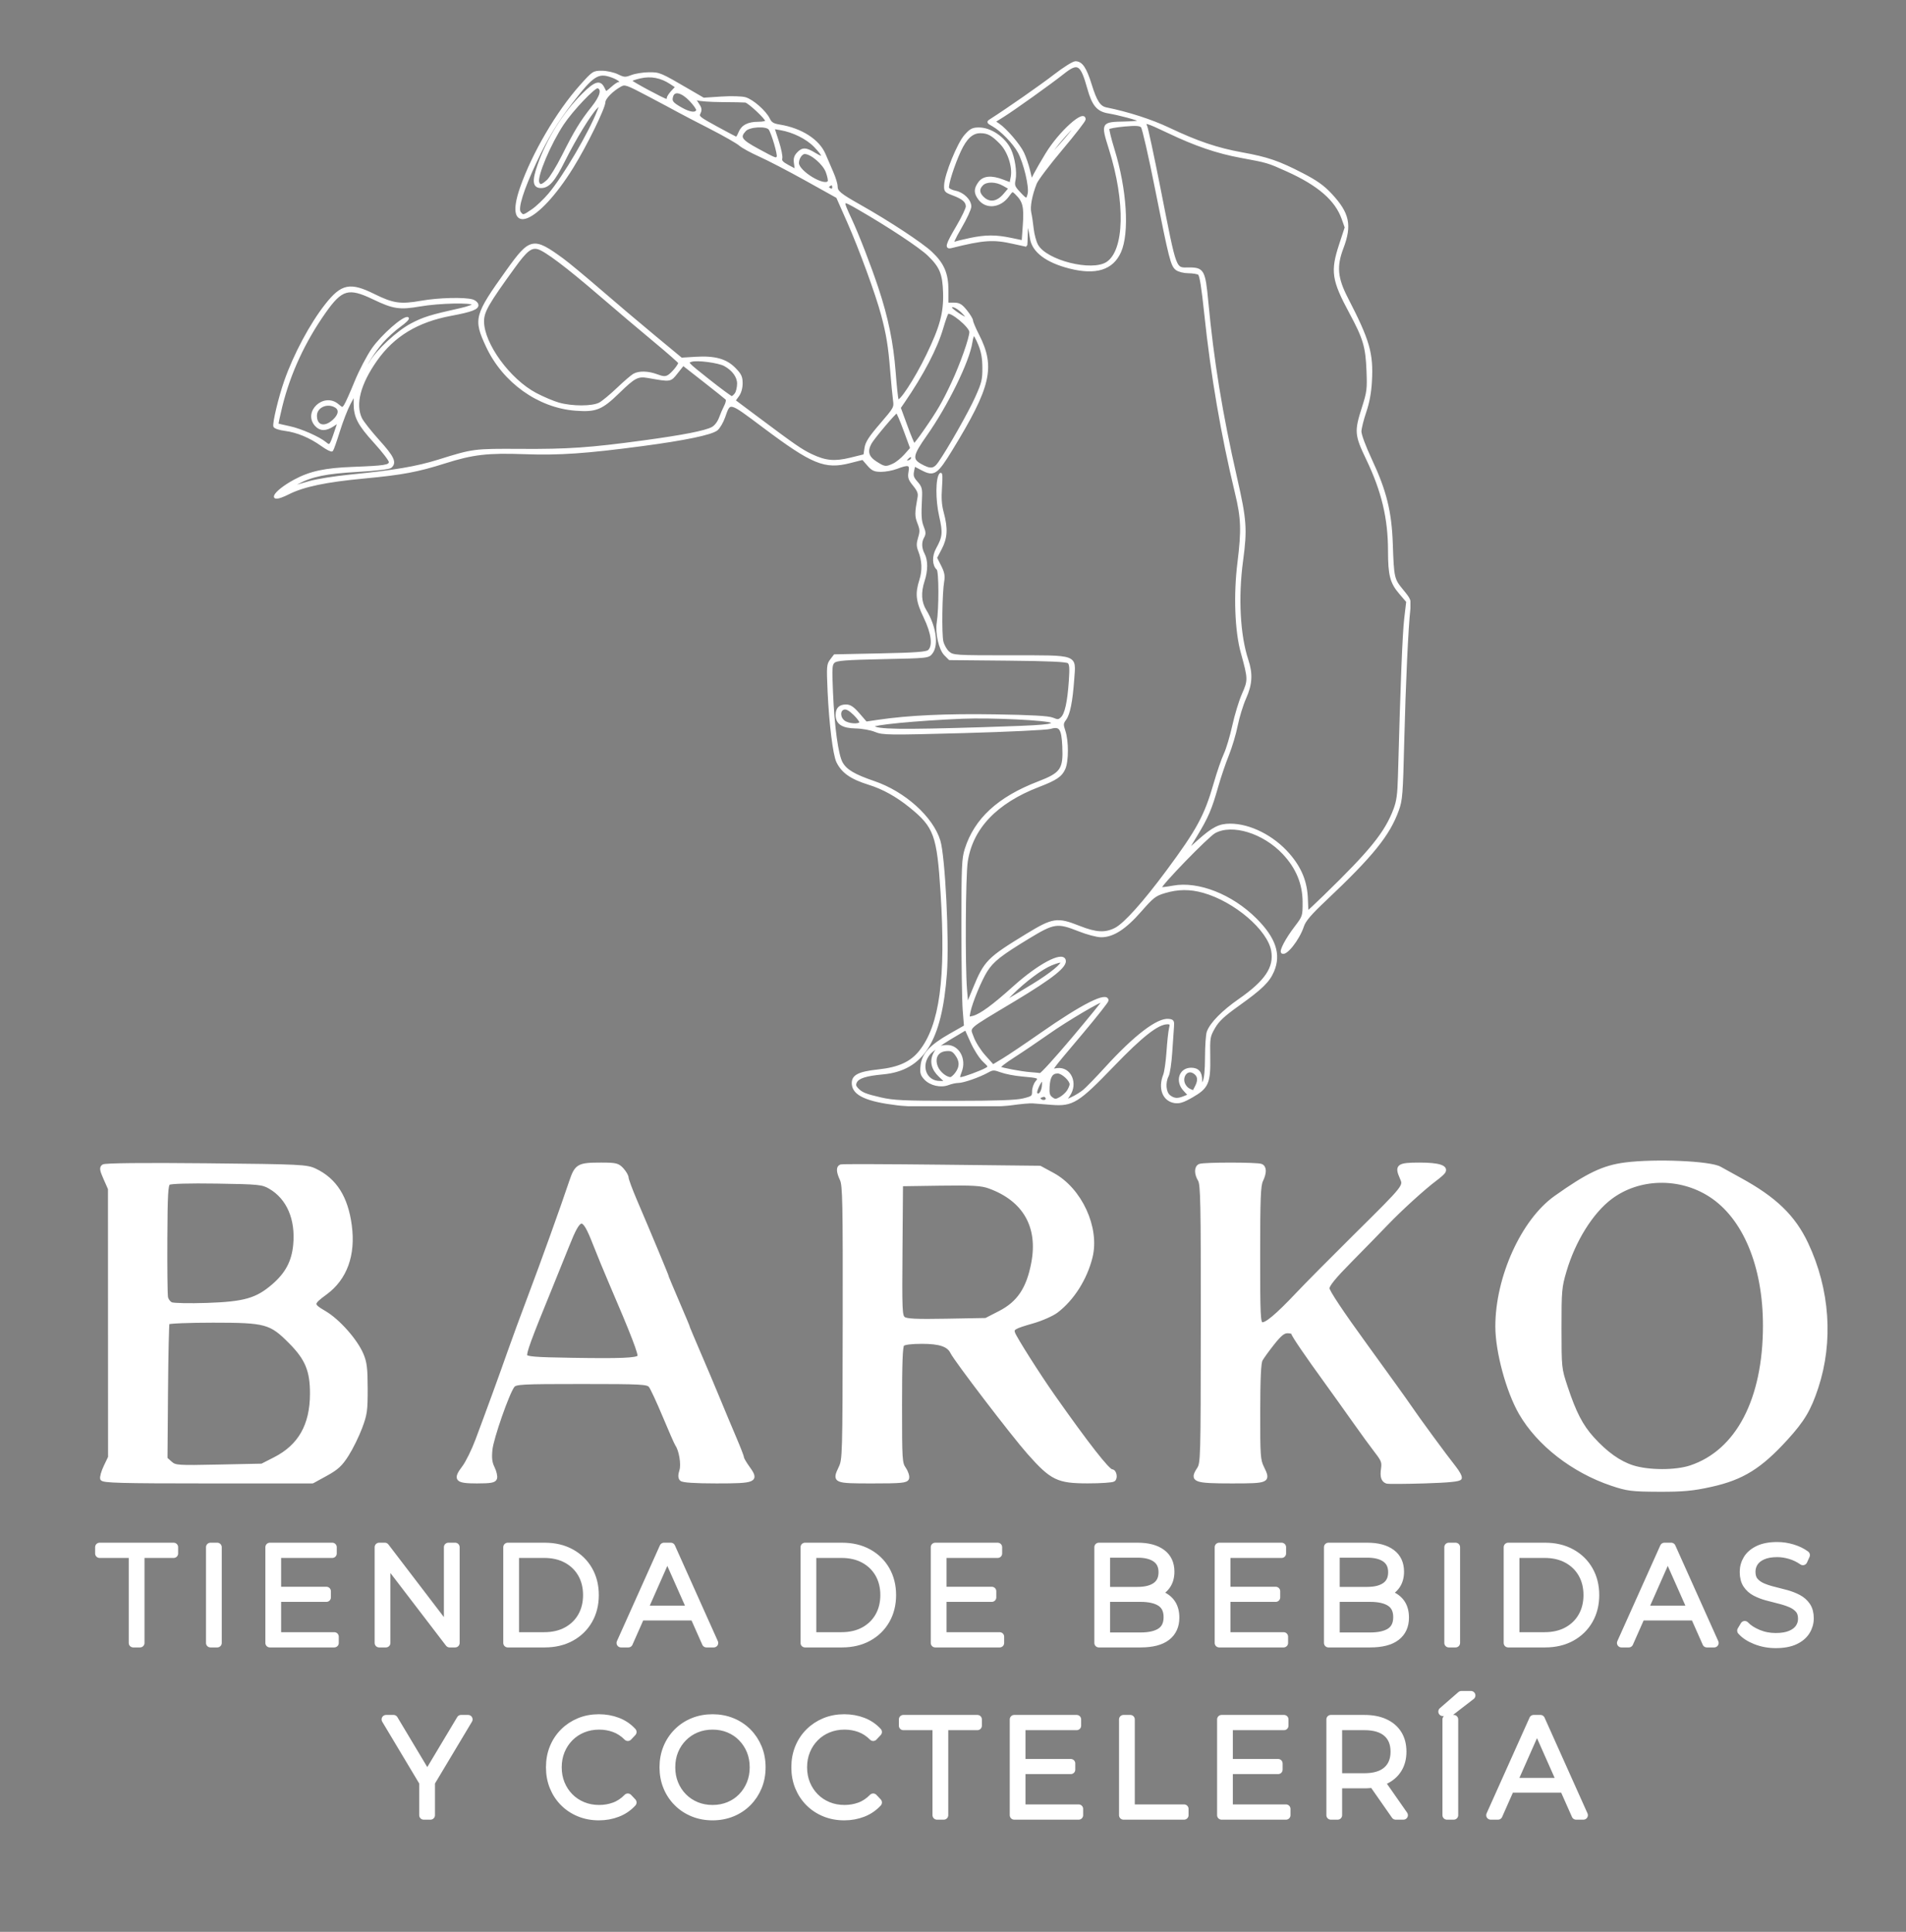 <?xml version="1.0" encoding="UTF-8" standalone="no"?><!DOCTYPE svg PUBLIC "-//W3C//DTD SVG 1.1//EN" "http://www.w3.org/Graphics/SVG/1.1/DTD/svg11.dtd"><svg width="100%" height="100%" viewBox="0 0 888 900" version="1.1" xmlns="http://www.w3.org/2000/svg" xmlns:xlink="http://www.w3.org/1999/xlink" xml:space="preserve" xmlns:serif="http://www.serif.com/" style="fill-rule:evenodd;clip-rule:evenodd;stroke-linejoin:round;stroke-miterlimit:2;"><rect x="0" y="0" width="888" height="900" fill="#808080" stroke="none"/><rect id="Mesa-de-trabajo1" serif:id="Mesa de trabajo1" x="0" y="0" width="885.621" height="898.692" style="fill:none;"/><g><g><g><g><clipPath id="_clip1"><rect x="127.279" y="28.35" width="529.838" height="487.033"/></clipPath><g clip-path="url(#_clip1)"><path d="M418.063,514.492c-14.051,-1.684 -20.288,-4.479 -20.738,-9.292c-0.371,-3.958 2.471,-5.512 11.987,-6.529c9.475,-1.017 15.155,-3.621 19.325,-8.858c9.58,-12.042 12.563,-34.034 10.026,-73.976c-1.709,-26.862 -3.117,-30.72 -14.663,-40.054c-6.238,-5.041 -12.629,-8.583 -19.096,-10.583c-8.316,-2.575 -12.454,-5.454 -14.808,-10.317c-1.588,-3.287 -3.392,-17.883 -4.067,-32.837c-0.517,-11.588 -0.45,-12.471 1.121,-14.542l1.671,-2.204l21.258,-0.442c16.338,-0.337 21.571,-0.716 22.609,-1.65c2.445,-2.183 1.72,-8.071 -1.925,-15.646c-3.642,-7.575 -4.021,-10.895 -1.963,-17.383c1.404,-4.425 1.221,-8.971 -0.537,-13.5c-0.88,-2.271 -0.892,-3.425 -0.059,-6.171c0.875,-2.871 0.825,-3.896 -0.325,-6.829c-1.287,-3.292 -1.275,-4.671 0.088,-12.108c0.325,-1.767 -0.204,-3.113 -2.167,-5.513c-2.221,-2.725 -2.517,-3.625 -2.058,-6.258c0.633,-3.625 -0.392,-3.921 -6.092,-1.758c-1.917,0.729 -5.137,1.321 -7.15,1.321c-3.058,-0 -4.067,-0.463 -6.092,-2.792l-2.425,-2.792l-6.12,1.55c-11.584,2.938 -17.3,0.583 -40.092,-16.492c-16.354,-12.254 -15.713,-12.091 -18.375,-4.541c-0.842,2.396 -2.404,5.033 -3.463,5.866c-2.595,2.03 -14.904,4.588 -34.712,7.213c-26.117,3.471 -38.792,4.337 -54.729,3.762c-17.3,-0.629 -24.175,0.167 -37.188,4.288c-12.767,4.046 -19.812,5.367 -37.571,7.037c-18.037,1.7 -28.296,3.855 -35.425,7.442c-9.975,5.021 -7.241,-0.571 2.967,-6.067c7.225,-3.891 14.079,-5.375 27.129,-5.87c15.034,-0.575 17.209,-0.925 17.209,-2.771c-0,-0.796 -3.13,-4.892 -6.959,-9.096c-7.633,-8.383 -9.429,-11.854 -9.437,-18.217l-0.009,-4.216l-2.358,4.425c-1.3,2.433 -3.529,8.183 -4.958,12.779c-1.43,4.596 -2.855,8.633 -3.167,8.975c-0.313,0.341 -2.433,-0.725 -4.721,-2.375c-5.412,-3.9 -11.566,-6.467 -17.241,-7.184c-2.509,-0.316 -4.734,-1.058 -4.946,-1.65c-0.5,-1.399 2.383,-13.47 5.016,-20.991c4.35,-12.438 11.975,-26.692 19.121,-35.738c7.296,-9.237 11.167,-10.025 22.279,-4.516c8.875,4.395 12.355,4.891 22.138,3.158c7.908,-1.404 20.046,-1.717 23.762,-0.604c1.121,0.337 2.155,1.242 2.292,2.012c0.321,1.775 -2.688,2.934 -12.312,4.73c-15.68,2.924 -26.784,9.654 -34.842,21.112c-7.738,11.008 -10.213,20.492 -7.083,27.15c0.733,1.55 4.42,6.242 8.195,10.417c6.838,7.566 8.03,10.108 5.705,12.175c-0.705,0.633 -6.742,1.358 -15.367,1.845c-14.904,0.85 -21.338,2.167 -28.133,5.759c-4.251,2.25 -3.821,2.208 5.737,-0.604c3.154,-0.925 11.638,-2.275 18.85,-2.996c20.767,-2.071 30.946,-3.8 41.233,-7.013c16.125,-5.041 16.4,-5.075 38.184,-4.946c22.02,0.134 32.237,-0.566 57.037,-3.933c18.588,-2.521 28.975,-4.554 32.234,-6.308c1.362,-0.734 2.812,-2.6 3.508,-4.5c0.654,-1.784 1.775,-4.371 2.487,-5.75c0.713,-1.379 0.98,-2.829 0.588,-3.225c-0.388,-0.396 -5.079,-4.15 -10.429,-8.334l-9.729,-7.608l-2.913,3.663c-3.175,3.987 -2.75,3.925 -13.487,2.045c-4.75,-0.825 -6.305,-0.02 -13.634,7.109c-8.029,7.808 -10.629,8.854 -20.175,8.121c-17.229,-1.317 -33.529,-13 -41.237,-29.559c-5.9,-12.679 -5.459,-14.337 9.4,-35.121c10.812,-15.125 12.141,-15.408 25.854,-5.412c2.571,1.871 10.312,8.287 17.208,14.254c6.896,5.971 18.3,15.625 25.338,21.458l12.8,10.596l6.587,-0.408c8.95,-0.558 14.221,0.904 18.288,5.062c2.696,2.759 3.208,3.855 3.208,6.83c0,2.216 -0.617,4.387 -1.654,5.804l-1.654,2.262l10.466,7.829c17.5,13.1 20.654,15.28 25.363,17.517c6.55,3.113 10.787,3.5 18.271,1.663l6.408,-1.575l0.496,-3.346c0.387,-2.596 1.983,-5.063 7.141,-11.05c6.509,-7.563 6.634,-7.788 6.138,-11.3c-0.271,-1.975 -0.863,-8.146 -1.313,-13.721c-0.908,-11.358 -1.825,-16.992 -4.233,-26c-2.617,-9.783 -10.267,-30.704 -15.821,-43.267l-5.104,-11.533l-14.5,-8.075c-7.975,-4.433 -17.692,-9.488 -21.592,-11.225c-3.9,-1.738 -8.062,-4.017 -9.25,-5.071c-1.191,-1.054 -7.479,-4.642 -13.979,-7.971c-6.496,-3.325 -13.108,-6.766 -14.687,-7.646c-1.575,-0.883 -7.792,-4.2 -13.804,-7.37c-10.446,-5.509 -11.046,-5.713 -13.221,-4.5c-3.75,2.083 -7.392,5.787 -7.392,7.508c0,2.712 -8.546,20.146 -14.9,30.396c-16.287,26.287 -31.983,32.566 -23.967,9.587c5.546,-15.912 16.921,-35.346 27.805,-47.516c5.762,-6.442 5.962,-6.575 9.904,-6.555c2.212,0.013 5.5,0.746 7.304,1.63c2.95,1.441 3.604,1.479 6.554,0.35c1.804,-0.684 5.421,-1.259 8.038,-1.275c4.983,-0.017 5.075,0.012 18.933,8.091l6.479,3.771l8.304,-0.542c4.634,-0.304 9.584,-0.17 11.196,0.309c3.417,1.016 9.304,6.2 10.967,9.662c0.933,1.942 1.95,2.575 4.9,3.05c10.133,1.638 18.254,6.825 21.075,13.479c0.979,2.309 2.637,6.163 3.687,8.559c1.046,2.4 1.9,5.212 1.9,6.254c0,2.533 1.434,3.717 11.063,9.158c13.358,7.538 28.583,17.563 33.012,21.729c5.596,5.267 7.559,9.85 7.559,17.655l-0,6.158l2.995,-0c2.463,-0 3.492,0.608 5.742,3.408c1.504,1.875 2.738,3.921 2.738,4.55c-0,0.634 1.287,3.675 2.87,6.767c7.6,14.871 5.492,23.937 -12.391,53.187c-6.984,11.413 -8.221,12.246 -13.884,9.284l-3.529,-1.842l-0.55,2.683c-0.446,2.184 -0.129,3.146 1.696,5.196c1.946,2.192 2.208,3.113 2,7.192c-0.425,8.517 -0.275,10.817 0.879,13.729c0.925,2.308 0.95,3.229 0.146,4.617c-1.312,2.262 -1.229,5.187 0.221,7.925c1.537,2.879 1.537,7.671 -0,12.337c-1.813,5.542 -1.558,10.075 0.792,13.904c4.5,7.33 5.8,15.955 2.975,19.713c-1.555,2.071 -1.7,2.083 -22.825,2.521c-17.196,0.358 -21.542,0.691 -22.73,1.758c-1.337,1.196 -1.42,2.463 -0.933,14.1c0.683,16.308 2.492,29.367 4.571,32.979c1.996,3.475 5.796,5.717 15.033,8.871c14.113,4.817 27.084,16.479 30.421,27.35c2.254,7.338 4.188,46.408 3.058,61.733c-2.329,31.563 -10.766,44.955 -29.404,46.667c-7.866,0.721 -11.458,1.867 -12.512,3.983c-0.596,1.205 -0.471,1.996 0.479,3.021c2.079,2.238 3.721,2.925 11.042,4.617c5.912,1.367 10.941,1.6 34.379,1.604c19.471,0.004 28.787,-0.325 32.029,-1.129c4.287,-1.058 4.579,-1.3 4.579,-3.733c0,-1.43 0.667,-3.392 1.475,-4.359c1.817,-2.154 1.425,-2.333 -6.717,-3.046c-3.262,-0.283 -7.587,-1.125 -9.62,-1.866c-3.355,-1.225 -3.925,-1.213 -6.296,0.108c-3.938,2.188 -11.346,4.779 -13.675,4.779c-1.138,0 -3.234,0.45 -4.654,1.004c-3.496,1.359 -8.3,0.275 -10.834,-2.454c-1.762,-1.891 -1.996,-2.783 -1.641,-6.191c0.558,-5.305 4.183,-9.242 13.254,-14.396l6.979,-3.967l-0.596,-7.492c-0.325,-4.12 -0.596,-21.566 -0.596,-38.779c0,-28.221 0.15,-31.762 1.529,-36.137c4.434,-14.046 15.284,-24.017 33.921,-31.179c10.696,-4.1 12.05,-6.08 11.546,-16.821c-0.387,-8.288 -1.504,-9.863 -6.037,-8.517c-1.709,0.508 -19.917,1.383 -40.471,1.942c-34.946,0.954 -37.604,0.921 -41.054,-0.517c-2.03,-0.85 -6.138,-1.592 -9.138,-1.65c-6.196,-0.121 -8.892,-1.879 -8.892,-5.8c0,-3.037 1.392,-4.446 4.409,-4.446c1.841,0 3.291,0.979 5.887,3.979l3.442,3.98l5.629,-0.834c14.125,-2.083 31.5,-2.891 54.392,-2.529c17.041,0.271 24.975,0.717 26.879,1.521c2.346,0.987 2.9,0.942 4.237,-0.358c1.88,-1.834 3.08,-7.317 3.767,-17.255c0.413,-5.916 0.279,-7.754 -0.629,-8.558c-0.813,-0.725 -9.129,-1.104 -28.292,-1.283l-27.137,-0.259l-2.084,-2.1c-2.458,-2.487 -4.175,-10.02 -3.395,-14.954c1.054,-6.721 1,-23.933 -0.08,-24.896c-2.066,-1.845 -2.187,-5.95 -0.275,-9.412c3.063,-5.542 3.242,-7.475 1.45,-15.371c-1.716,-7.542 -1.654,-17.608 0.121,-19.517c0.55,-0.595 0.654,1.438 0.317,6.138c-0.371,5.217 -0.158,8.308 0.833,11.979c1.959,7.246 1.725,11.617 -0.908,16.646l-2.246,4.296l1.954,3.846c1.525,3.004 1.825,4.55 1.388,7.083c-0.934,5.337 -1.196,24.567 -0.388,28.067c0.417,1.791 1.721,4.07 2.9,5.066c2.054,1.742 3.15,1.813 28.663,1.813c32.012,-0 30.212,-0.667 29.391,10.85c-0.733,10.183 -1.895,16.029 -3.683,18.475c-1.404,1.916 -1.442,2.416 -0.4,5.562c1.542,4.646 1.529,13.938 -0.029,17.459c-1.483,3.37 -3.896,5 -11.95,8.095c-19.796,7.596 -31.188,19.563 -33.533,35.221c-1.017,6.754 -1.25,48.329 -0.342,59.542l0.571,7.021l3.091,-7.504c5.192,-12.605 6.517,-13.95 24.642,-25.021c12.225,-7.467 14.179,-7.754 24.5,-3.663c7.829,3.104 12.121,3.317 16.879,0.842c4.271,-2.221 13.142,-12.108 23.984,-26.729c14.283,-19.254 17.841,-25.834 22.216,-41.088c1.463,-5.083 3.55,-11.137 4.642,-13.454c1.092,-2.312 2.883,-8.304 3.983,-13.304c1.096,-4.996 3.129,-11.633 4.517,-14.746c2.837,-6.387 2.817,-7.087 -0.575,-19.325c-2.783,-10.042 -3.408,-26.867 -1.55,-41.829c1.887,-15.242 1.692,-20.725 -1.171,-32.588c-6.5,-26.92 -11.3,-54.912 -14.267,-83.225c-1.316,-12.57 -2.216,-18.17 -3.016,-18.716c-0.629,-0.425 -2.809,-0.779 -4.85,-0.788c-2.038,-0.004 -4.525,-0.629 -5.521,-1.375c-2.3,-1.737 -3.004,-4.491 -9.633,-37.858c-2.988,-15.029 -5.925,-27.871 -6.53,-28.538c-0.854,-0.945 -2.641,-1.075 -8.133,-0.583c-3.871,0.35 -7.221,0.954 -7.446,1.354c-0.229,0.396 0.846,4.821 2.392,9.834c5.733,18.591 7.017,38.837 3.025,47.691c-3.6,7.996 -11.292,10.392 -23.458,7.304c-10.775,-2.733 -17.171,-7.566 -18.05,-13.645c-0.25,-1.73 -0.775,-4.338 -1.159,-5.792c-0.566,-2.158 -0.712,-1.546 -0.779,3.304c-0.05,3.275 -0.175,5.95 -0.292,5.95c-0.112,0 -2.783,-0.587 -5.941,-1.304c-9.309,-2.121 -13.9,-1.817 -28.888,1.933c-2.816,0.7 -2.321,-1.054 2.667,-9.516c2.475,-4.209 4.504,-8.442 4.504,-9.409c0,-2.296 -1.796,-3.854 -6.454,-5.596c-3.554,-1.333 -3.779,-1.604 -3.65,-4.408c0.233,-4.937 6.071,-19.296 9.358,-23.008c2.504,-2.829 3.475,-3.338 6.4,-3.338c5.45,0 11.809,4.329 14.5,9.875c1.779,3.663 2.825,10.5 2.129,13.921c-0.562,2.738 -0.333,3.396 2.055,5.963c3.475,3.741 3.7,3.775 4.462,0.72c0.796,-3.208 -1.854,-14.42 -4.612,-19.512c-2.275,-4.188 -8.088,-10.171 -11.996,-12.346c-2.513,-1.396 -2.617,-1.612 -1.229,-2.496c8.245,-5.275 23.666,-16.037 29.979,-20.916c4.3,-3.33 8.654,-6.055 9.671,-6.055c2.887,-0.008 4.737,2.725 7.17,10.575c2.371,7.671 4.088,10.288 7.15,10.913c10.213,2.067 21.088,5.575 29.117,9.383c13.371,6.346 22.542,9.45 34.121,11.554c11.962,2.167 17.096,3.93 28.304,9.73c6.425,3.325 9.696,5.654 13.204,9.429c8.225,8.85 9.384,14.312 5.309,25.066c-3.188,8.417 -2.684,13.946 2.133,23.288c10.225,19.833 11.912,25.704 11.162,38.883c-0.287,5.117 -1.15,9.746 -2.62,14.067c-1.205,3.542 -2.221,7.621 -2.263,9.058c-0.037,1.567 1.958,6.946 4.967,13.392c6.741,14.408 9.133,24.075 9.646,38.975c0.554,15.975 0.691,16.583 4.941,21.729c3.538,4.288 3.7,4.708 3.259,8.579c-0.971,8.463 -2.205,35.009 -2.855,61.359c-0.62,25.233 -0.812,27.712 -2.512,32.437c-4.163,11.554 -11.904,21.146 -33.654,41.683c-7.113,6.713 -9.704,9.742 -10.559,12.342c-2.07,6.292 -8.195,13.967 -9.787,12.263c-0.779,-0.842 2.079,-6.242 6.125,-11.567c3.929,-5.175 3.942,-5.208 3.942,-11.8c-0.005,-8.604 -3.109,-16.1 -9.425,-22.792c-9.267,-9.8 -23.78,-14.262 -31.975,-9.821c-3.309,1.792 -25.975,25.192 -25.209,26.017c0.171,0.183 2.809,-0.129 5.871,-0.692c11.617,-2.137 27.233,4.009 38.388,15.113c8.995,8.954 11.512,16.496 8.125,24.342c-2.046,4.741 -5.413,8.02 -16.059,15.625c-6.971,4.979 -9.516,7.358 -11.4,10.65c-2.325,4.062 -2.412,4.616 -2.262,13.658c0.208,12.104 -0.746,14.275 -8.129,18.483c-4.125,2.354 -5.88,2.892 -8.125,2.509c-5.109,-0.88 -7.2,-6.425 -4.763,-12.609c0.542,-1.362 1.238,-6.246 1.554,-10.854c0.309,-4.604 0.834,-9.462 1.163,-10.796c0.516,-2.112 0.358,-2.425 -1.229,-2.425c-4.425,0 -11.825,5.775 -25.192,19.663c-16.367,17.004 -19,18.646 -28.713,17.866c-3.487,-0.275 -7.445,-0.587 -8.8,-0.687c-1.354,-0.104 -5.775,0.296 -9.833,0.875c-8.446,1.212 -43.312,1.242 -53.271,0.042l0.004,-0Zm69.53,-2.996c-0.267,-0.754 -1.025,-1.15 -1.68,-0.884c-0.654,0.271 -1.366,0.492 -1.583,0.492c-0.212,0 -0.162,0.396 0.113,0.883c0.87,1.505 3.704,1.067 3.15,-0.491Zm9.916,-3.225c0.704,-1.084 1.279,-2.492 1.279,-3.129c0,-1.938 -3.887,-5.496 -6.008,-5.496c-2.737,-0 -3.954,1.904 -4.229,6.608c-0.188,3.208 0.1,4.258 1.433,5.267c1.45,1.087 1.979,1.087 3.963,-0.013c1.254,-0.7 2.862,-2.154 3.562,-3.237Zm7.392,-0.163c1.387,-1.137 6.017,-5.9 10.292,-10.587c13.57,-14.888 24.241,-23.017 29.35,-22.384c1.962,0.242 2.166,0.592 1.95,3.355c-0.134,1.7 -0.5,7.054 -0.821,11.9c-0.317,4.85 -1.042,9.679 -1.604,10.737c-1.688,3.179 -1.288,7.913 0.8,9.483c2.125,1.605 3.787,1.721 6.825,0.475l2.195,-0.895l-2.141,-2.309c-3.888,-4.179 -2.021,-9.996 3.208,-9.996c3.238,0 4.75,1.8 4.663,5.538l-0.071,2.833l1.146,-2.204c0.775,-1.487 1.154,-5.254 1.175,-11.621c0.016,-5.179 0.379,-10.412 0.808,-11.629c1.412,-3.996 6.875,-9.562 14.804,-15.087c12.304,-8.58 16.583,-14.988 15.225,-22.792c-1.733,-9.938 -17.362,-23.304 -32.067,-27.421c-6.245,-1.75 -11.766,-1.708 -17.95,0.125c-4.5,1.333 -5.57,2.163 -11.333,8.738c-7.171,8.191 -12.8,11.82 -18.329,11.82c-1.913,0 -6.538,-1.22 -10.288,-2.712c-10.162,-4.038 -11.679,-3.817 -23.67,3.467c-12.934,7.862 -16.488,10.658 -19.471,15.325c-2.671,4.179 -7.013,14.666 -7.929,19.15c-0.584,2.85 -0.546,2.9 1.75,2.287c3.479,-0.925 9.233,-5.137 18.97,-13.892c11.455,-10.295 22.388,-16.133 23.642,-12.616c1.004,2.821 -5.483,8.029 -23.467,18.837c-23.129,13.9 -21.145,12.121 -19.308,17.3c0.825,2.329 3.275,6.213 5.442,8.625l3.933,4.392l4.763,-2.871c2.616,-1.583 10.475,-6.871 17.462,-11.754c19.688,-13.758 31.146,-19.492 31.146,-15.592c-0,0.504 -5.254,7.171 -11.679,14.813c-16.342,19.437 -15.025,17.525 -11.788,17.121c6.05,-0.763 9.375,6.612 5.513,12.233l-1.809,2.637l3.075,-1.387c1.688,-0.758 4.205,-2.308 5.588,-3.442Zm-19.063,-1.908c0.184,-1.667 0.113,-3.025 -0.15,-3.025c-0.891,-0 -3.391,5.283 -2.9,6.129c0.955,1.667 2.725,-0.142 3.05,-3.104Zm71.521,-0.329c1.404,-2.913 0.979,-4.967 -1.296,-6.279c-3.483,-2.005 -6.387,2.887 -3.795,6.395c0.862,1.171 1.483,1.58 3.662,2.405c0.1,0.041 0.746,-1.096 1.429,-2.521Zm-119.541,-4.496c-3.45,-3.258 -4.346,-6.796 -2.625,-10.371c1.37,-2.854 2.762,-3.696 6.112,-3.696c5.233,0 8.542,6.163 6.342,11.825c-0.967,2.488 -1.004,3.159 -0.167,3.159c1.317,-0 9.571,-3.025 11.888,-4.359c1.67,-0.962 1.637,-1.062 -1.159,-3.704c-1.579,-1.492 -4.087,-5.417 -5.575,-8.721l-2.704,-6.004l-7.329,4.363c-4.033,2.4 -8.342,5.545 -9.583,7c-4.709,5.516 -1.888,13.187 4.854,13.187l2.783,0l-2.837,-2.679Zm7.637,-1.404c2.167,-2.963 2.158,-5.634 -0.037,-8.625c-1.405,-1.921 -2.292,-2.321 -4.684,-2.104c-4.046,0.366 -5.841,3.595 -4.271,7.675c1.013,2.625 4.134,5.262 6.325,5.337c0.534,0.021 1.73,-1.008 2.667,-2.283Zm54.433,-16.409c7.859,-9.333 14.175,-17.1 14.038,-17.262c-0.554,-0.65 -16.9,8.983 -25.383,14.958c-4.955,3.492 -12.259,8.429 -16.225,10.971c-3.967,2.542 -6.917,4.813 -6.555,5.05c0.98,0.65 9.975,2.333 14.175,2.658c2.03,0.159 4.13,0.35 4.671,0.438c0.542,0.083 7.417,-7.479 15.279,-16.813Zm-18.5,-24.833c8.067,-4.908 13.996,-9.75 13.109,-10.708c-0.234,-0.25 -2.304,0.316 -4.6,1.258c-4.65,1.896 -12.338,7.629 -18.563,13.834c-4.654,4.641 -5.137,4.85 10.054,-4.384Zm121.513,-22.1c1.108,-1.629 1.092,-1.675 -0.233,-0.554c-0.788,0.667 -1.434,1.625 -1.434,2.133c0,0.505 0.1,0.75 0.23,0.55c0.129,-0.204 0.774,-1.162 1.437,-2.129Zm14.137,-19.171c21.613,-20.979 28.534,-29.537 32.609,-40.341c1.45,-3.834 1.883,-7.013 2.108,-15.405c1.163,-42.895 2.092,-66.37 2.904,-73.333l0.946,-8.117l-3.354,-3.912c-4.196,-4.892 -5.112,-8.4 -5.121,-19.583c-0.004,-15.309 -2.991,-27.871 -10.217,-42.95c-5.37,-11.213 -5.5,-12.813 -1.991,-23.809c2.366,-7.408 2.521,-8.621 2.179,-17.291c-0.433,-11.171 -1.592,-15.079 -7.983,-26.95c-8.255,-15.321 -8.863,-19.355 -4.78,-31.805l2.625,-8.008l-1.45,-4.087c-3.129,-8.813 -11.233,-15.83 -25.916,-22.434c-8.892,-4.004 -9.046,-4.046 -21.496,-6.341c-11.021,-2.03 -21.092,-5.463 -33.696,-11.471c-10.216,-4.871 -11.637,-5.271 -10.417,-2.892c0.438,0.85 3.221,13.838 6.192,28.867c7.867,39.816 6.992,37.462 13.929,37.462c6.396,0 7.034,1.154 8.346,15.221c2.592,27.733 6.671,52.742 13.421,82.271c4.487,19.65 4.8,23.925 2.808,38.683c-2.3,17.059 -1.354,34.779 2.467,46.271c2.133,6.404 1.85,11.267 -1.021,17.696c-1.387,3.117 -3.15,8.833 -3.921,12.712c-0.766,3.88 -2.62,10.096 -4.116,13.813c-1.5,3.712 -3.717,10.242 -4.925,14.496c-3.034,10.7 -4.613,14.4 -9.779,22.925l-4.484,7.391l5.425,-4.808c6.825,-6.054 9.75,-7.546 14.809,-7.546c9.191,0 20.029,5.471 27.22,13.742c5.721,6.575 8.338,13.117 8.534,21.292c0.066,3.029 0.245,5.508 0.396,5.508c0.141,-0 3.633,-3.267 7.754,-7.267l-0.005,0Zm-158.816,-78.233c28.762,-0.888 33.146,-1.275 31.721,-2.813c-1.188,-1.266 -28.15,-2.587 -41.559,-2.025c-21.341,0.892 -42.679,2.955 -41.625,4.021c1.846,1.863 12.175,2.029 51.463,0.817Zm-57.425,-2.542c0.246,-0.429 -0.996,-2.183 -2.754,-3.9c-2.25,-2.183 -3.717,-2.971 -4.913,-2.637c-2.3,0.65 -2.233,4.183 0.117,5.954c1.971,1.483 6.817,1.862 7.55,0.587l-0,-0.004Zm36.704,-121.066c4.375,-6.234 14.188,-23.534 17.338,-30.588c2.95,-6.587 3.333,-8.167 3.304,-13.662c-0.017,-4.5 -0.55,-7.48 -1.921,-10.834c-1.038,-2.546 -2.167,-4.629 -2.508,-4.629c-0.334,0 -0.85,1.6 -1.142,3.558c-1.304,8.775 -11.388,29.355 -21.192,43.255c-6.533,9.258 -6.9,11.329 -2.458,13.816c4.546,2.546 6.275,2.363 8.579,-0.916Zm-21.258,0.766c1.45,-0.671 3.904,-2.641 5.446,-4.387l2.808,-3.171l-3.088,-8.396c-1.7,-4.612 -3.329,-8.387 -3.625,-8.379c-0.725,0.012 -10.929,12.112 -12.191,14.454c-2.042,3.779 -1.313,6.425 2.429,8.838c4.037,2.6 4.675,2.679 8.221,1.041Zm8.408,-2.366c0.963,-1.671 -0.442,-2.084 -1.867,-0.55c-1.279,1.375 -1.279,1.491 -0.029,1.491c0.746,0 1.6,-0.421 1.896,-0.941Zm-268.558,-12.475l1.716,-5.042l-2.641,1.733c-3.371,2.213 -5.904,2.204 -7.971,-0.021c-5.717,-6.15 3.729,-15.05 10.179,-9.591c2.138,1.808 2.238,1.816 3.329,0.221c0.621,-0.905 2.829,-5.838 4.913,-10.963c2.087,-5.121 5.712,-12.05 8.054,-15.396c4.321,-6.162 14.362,-15 16.275,-14.312c0.554,0.196 -1.046,1.825 -3.563,3.621c-2.512,1.795 -6.225,5.17 -8.254,7.5c-3.912,4.5 -8.354,11.495 -7.729,12.17c0.204,0.221 1.163,-0.962 2.121,-2.633c3.133,-5.454 12.704,-14.329 19.067,-17.687c5.762,-3.038 8.9,-4.017 23.029,-7.163c3.5,-0.783 6.154,-1.787 5.891,-2.237c-0.741,-1.296 -16.004,-0.95 -24.712,0.554c-9.604,1.658 -12.463,1.237 -21.758,-3.221c-11.692,-5.608 -14.95,-4.675 -22.792,6.487c-9.579,13.634 -16.363,28.317 -20.154,43.642c-1.129,4.558 -1.934,8.371 -1.784,8.479c0.146,0.104 2.646,0.692 5.555,1.313c5.287,1.121 13.758,4.858 16.841,7.429c2.008,1.675 2.238,1.421 4.388,-4.879l-0,-0.004Zm274.391,-0.467c6.613,-9.496 8.888,-13.413 13.275,-22.804c3.988,-8.529 8.317,-20.804 8.317,-23.588c0,-2.521 -9.396,-10.254 -10.65,-8.771c-0.342,0.405 -1.429,3.513 -2.421,6.909c-2.725,9.341 -9.129,21.612 -18.042,34.575l-1.762,2.562l3.121,8.517c1.712,4.683 3.321,8.521 3.571,8.533c0.25,0.009 2.316,-2.658 4.591,-5.933Zm-275.154,-5.146c2.875,-2.604 3.246,-5.171 0.933,-6.5c-3.962,-2.283 -9.066,0.108 -9.066,4.246c-0,4.921 3.971,6.021 8.133,2.254Zm124.063,-7.971c1.441,-0.791 5.2,-3.904 8.358,-6.916c3.154,-3.013 6.546,-5.934 7.525,-6.492c2.454,-1.392 6.746,-1.279 10.887,0.292c2.68,1.016 3.846,1.083 5.209,0.3c1.746,-1.005 5.062,-5.009 5.062,-6.117c0,-0.317 -5.162,-4.854 -11.471,-10.083c-6.312,-5.225 -17.929,-15.059 -25.816,-21.855c-14.942,-12.87 -25.096,-20.508 -28.467,-21.42c-3.208,-0.863 -5.467,0.9 -11.087,8.666c-12.392,17.092 -14.538,20.838 -14.538,25.375c0,10.479 12.246,27.304 24.604,33.804c3.371,1.775 8.159,3.796 10.634,4.496c6.304,1.779 15.808,1.754 19.1,-0.054l-0,0.004Zm152.562,-22.454c6.358,-13.129 8.138,-19.675 7.883,-28.967c-0.25,-8.987 -1.604,-12.291 -7.262,-17.754c-3.963,-3.821 -18.358,-13.35 -32.425,-21.466c-8.196,-4.725 -8.221,-4.696 -3.8,4.82c3.492,7.513 8.908,21.496 12.462,32.171c4.55,13.675 6.971,25.479 8.005,39.009c0.487,6.425 1.108,12.295 1.379,13.045c0.704,1.984 8.196,-9.375 13.758,-20.858Zm-89.204,17.942c0.596,-0.846 1.1,-2.954 1.112,-4.679c0.03,-3.23 -2.308,-6.467 -6.229,-8.63c-2.804,-1.55 -12.75,-2.866 -15.462,-2.054c-2.438,0.729 -2.371,0.804 7.733,8.817c5.608,4.45 10.546,8.092 10.975,8.092c0.429,-0 1.271,-0.696 1.871,-1.546Zm105.417,-38.196c-2.525,-2.421 -5.109,-3.383 -5.109,-1.896c0,0.867 6.834,5.371 7.375,4.858c0.225,-0.212 -0.796,-1.545 -2.266,-2.962Zm67.591,-22.808c8.588,-5.634 9.129,-28.192 1.279,-53.163c-3.741,-11.917 -3.695,-12 7.009,-12.208c4.183,-0.084 7.308,-0.434 6.95,-0.775c-0.734,-0.7 -9.463,-3.038 -14.742,-3.946c-4.9,-0.842 -7.083,-3.463 -9.208,-11.075c-3.284,-11.746 -4.813,-12.675 -11.775,-7.142c-5.692,4.521 -22.929,16.842 -27.963,19.988l-4.025,2.516l1.975,1.334c3.388,2.279 9.604,9.537 11.379,13.275c0.934,1.962 2.196,5.654 2.809,8.196l1.112,4.629l1.538,-2.996c0.837,-1.646 3.291,-5.888 5.45,-9.425c6.166,-10.113 17.833,-20.613 17.787,-16.004c-0.004,0.604 -4.854,6.854 -10.775,13.879c-5.921,7.033 -11.316,14.171 -11.987,15.867c-2.163,5.462 -3.192,10.933 -2.571,13.662c0.333,1.454 0.842,4.85 1.133,7.55c0.288,2.696 1.23,6.154 2.092,7.679c4.213,7.45 25.483,12.784 32.533,8.159Zm-63.821,-11.121c7.33,-1.525 11.971,-1.538 19.084,-0.05l5.425,1.129l0.546,-7.758c0.587,-8.338 -0.067,-10.95 -3.58,-14.367c-1.77,-1.725 -1.77,-1.725 -3.779,1.042c-3.733,5.125 -10.241,5.779 -13.475,1.35c-2.071,-2.83 -2.054,-4.688 0.067,-7.596c1.979,-2.704 5.687,-3.034 11.004,-0.971c1.804,0.7 3.354,1.275 3.446,1.283c0.1,0.004 0.404,-1.346 0.692,-2.996c0.837,-4.779 -1.5,-11.891 -5.13,-15.625c-3.941,-4.05 -5.987,-5.166 -9.5,-5.166c-3.787,-0 -6.708,2.666 -9.504,8.687c-2.975,6.4 -6.012,15.946 -5.516,17.334c0.212,0.595 1.745,1.358 3.408,1.691c3.621,0.734 6.942,4.029 6.942,6.892c-0,1.137 -2.042,5.571 -4.538,9.842c-3.025,5.183 -4.05,7.562 -3.075,7.154c0.808,-0.342 4.171,-1.184 7.479,-1.871l0.004,-0.004Zm-203.891,-13.438c2.004,-1.366 5.512,-4.696 7.796,-7.383c6.833,-8.054 18.958,-28.692 22.937,-39.042l1.358,-3.525l-2.212,2.204c-2.963,2.95 -9.971,14.396 -15.108,24.68c-4.705,9.412 -7.25,12.337 -10.746,12.337c-3.479,0 -3.809,-2.771 -1.213,-10.192c4.263,-12.179 11.859,-24.287 20.734,-33.033c5.67,-5.587 7.858,-6.287 9.52,-3.046c0.492,0.967 0.98,1.909 1.071,2.092c0.096,0.179 1.321,-0.713 2.729,-1.983c1.405,-1.275 2.892,-2.313 3.313,-2.313c2.162,0 0.262,-1.8 -3.225,-3.042c-6.371,-2.275 -8.763,-0.741 -18.5,11.855c-7.171,9.279 -11.588,16.545 -16.863,27.762c-6.145,13.075 -8.891,21.833 -7.433,23.721c1.425,1.846 1.596,1.812 5.842,-1.092Zm219.908,-7.341l2.358,-2.788l-2.766,-1.583c-3.496,-2.004 -7.934,-2.092 -9.875,-0.2c-2.121,2.058 -1.863,4.271 0.737,6.479c2.946,2.487 6.413,1.796 9.546,-1.908Zm-79.946,-4.242c-0.175,-0.55 -0.712,-0.55 -1.5,-0c-1.091,0.758 -1.091,0.946 0,1.708c1.259,0.871 2.042,-0.012 1.5,-1.708Zm-132.875,-2.142c1.288,-1.171 4.5,-6.421 7.138,-11.683c5.737,-11.429 8.421,-15.829 13.775,-22.558c3.979,-5.005 4.887,-8.409 2.475,-9.263c-1.413,-0.5 -11.871,10.483 -16.259,17.071c-6.095,9.154 -12.516,24.387 -11.495,27.262c0.645,1.805 1.666,1.613 4.366,-0.833l0,0.004Zm130.934,0.409c0.258,-0.455 -0.146,-2.484 -0.905,-4.513c-1.416,-3.812 -7.216,-8.762 -10.262,-8.762c-1.496,-0 -3.146,2.445 -3.146,4.666c0,4.054 12.579,11.621 14.308,8.609l0.005,-0Zm-15.688,-8.334c-0.342,-2.287 -0.046,-3.416 1.283,-4.846c2.225,-2.391 3.8,-2.333 8.084,0.3c4.504,2.771 4.446,1.175 -0.129,-3.537c-3.671,-3.788 -10.009,-6.942 -16.017,-7.975l-3.221,-0.55l2.042,6.317c1.125,3.475 1.837,7.008 1.587,7.862c-0.341,1.154 0.421,2.017 3.034,3.425c1.916,1.038 3.554,1.908 3.637,1.938c0.088,0.033 -0.05,-1.288 -0.3,-2.934Zm130.829,-17.691c0.059,-1.363 -8.646,8.245 -11.487,12.675c-1.888,2.937 -0.675,1.879 4.429,-3.896c3.862,-4.363 7.037,-8.317 7.058,-8.779Zm-138.904,14.554c0.538,-0.934 -2.517,-11.329 -3.837,-13.042c-1.434,-1.867 -9.384,-1.404 -11.3,0.658c-3.034,3.267 -2.142,4.617 5.941,9.005c8.338,4.525 8.504,4.583 9.196,3.379Zm-17.783,-11.367c1.279,-3.104 4.075,-4.542 8.829,-4.542c2.008,0 3.654,-0.362 3.654,-0.8c0,-1.225 -8.196,-8.875 -9.717,-9.066c-0.741,-0.096 -5.775,-0.196 -11.183,-0.221c-5.412,-0.029 -10.537,-0.413 -11.396,-0.858c-1.387,-0.717 -1.354,-0.513 0.288,1.879c1.512,2.204 1.679,3.016 0.925,4.533c-0.859,1.729 -0.342,2.171 7.908,6.671c4.858,2.65 9.021,4.842 9.246,4.867c0.229,0.02 0.879,-1.084 1.446,-2.463Zm-19.721,-10.362c0.162,-0.534 -1.283,-2.617 -3.208,-4.63c-3.942,-4.112 -7.538,-4.925 -8.434,-1.895c-0.708,2.395 -0.087,3.216 4.354,5.725c3.93,2.216 6.759,2.529 7.288,0.8Zm-13.692,-5.68c0,-0.508 0.892,-1.879 1.984,-3.054l1.987,-2.133l-2.6,-1.713c-4.496,-2.958 -9.129,-3.858 -14.133,-2.741c-2.446,0.546 -4.429,1.262 -4.409,1.591c0.042,0.571 15.284,8.775 16.555,8.909c0.337,0.029 0.616,-0.35 0.616,-0.859Z" style="fill:#fff;fill-rule:nonzero;stroke:#fff;stroke-width:0.92px;"/></g></g></g></g></g><g><g><g><clipPath id="_clip2"><rect x="46.579" y="540.333" width="805.579" height="154.483"/></clipPath><g clip-path="url(#_clip2)"><path d="M797.263,691.858c14.533,-3.241 22.837,-8.412 35,-21.779c7.741,-8.512 10.691,-13.479 14.058,-23.683c7.071,-21.471 5.383,-45.588 -4.679,-66.938c-5.955,-12.633 -14.709,-21.087 -31.109,-30.037c-4.196,-2.279 -8.35,-4.575 -9.233,-5.1c-4.433,-2.613 -30.088,-3.721 -44.142,-1.913c-10.104,1.309 -17.396,4.784 -32.421,15.455c-15.266,10.85 -27.233,37.266 -27.233,60.125c0,11.629 4.996,30.099 10.913,40.35c8.333,14.424 24.437,26.958 42.462,33.033c7.283,2.454 9.425,2.729 21.975,2.775c11.246,0.046 15.913,-0.392 24.409,-2.288Zm-36.542,-8.362c-6.292,-1.984 -12.517,-6.413 -18.817,-13.388c-5.229,-5.8 -8.392,-11.912 -12.354,-23.904c-2.842,-8.592 -2.867,-8.808 -2.879,-27.383c-0.013,-17.546 0.133,-19.221 2.346,-26.717c4.191,-14.233 12.42,-27.425 21.279,-34.121c13.121,-9.912 32.192,-10.391 46.516,-1.171c15.93,10.255 25.38,32.867 25.38,60.709c-0,34.483 -12.65,58.692 -34.471,65.979c-7.004,2.342 -19.546,2.333 -27,-0.004Zm-80.504,5.108c0.191,-0.637 -1.005,-2.854 -2.663,-4.925c-3.95,-4.933 -17.483,-23.379 -20.841,-28.396c-1.446,-2.17 -10.625,-14.941 -20.392,-28.387c-11.271,-15.517 -17.754,-25.254 -17.754,-26.671c-0,-1.579 3.058,-5.321 10.537,-12.892c5.796,-5.862 13.363,-13.616 16.817,-17.225c6.562,-6.858 17.504,-16.8 22.879,-20.791c1.725,-1.284 3.433,-2.792 3.792,-3.363c1.454,-2.283 -2.417,-3.496 -11.167,-3.496c-9.938,0 -10.892,0.688 -8.5,6.117c1.829,4.154 2.271,3.596 -21.542,27.183c-10.775,10.68 -22.816,22.825 -26.745,26.992c-9.838,10.421 -15.092,14.779 -16.892,14.017c-1.325,-0.559 -1.475,-3.825 -1.475,-32.292c0.008,-26.171 0.246,-32.158 1.354,-34.496c1.729,-3.646 1.7,-6.171 -0.079,-6.925c-1.846,-0.783 -26.717,-0.783 -28.563,0c-1.8,0.759 -1.816,3.734 -0.033,6.709c1.2,2.029 1.371,10.391 1.329,67.087c-0.05,63.946 -0.075,64.813 -1.912,67.654c-3.363,5.184 -1.821,5.759 15.483,5.759c17.058,-0 17.387,-0.15 14.271,-6.525c-1.713,-3.517 -1.85,-5.413 -1.817,-25.975c0.021,-15.567 0.359,-22.8 1.121,-24.238c0.6,-1.129 3.083,-4.562 5.521,-7.642c3.421,-4.308 5.004,-5.579 6.95,-5.579c1.387,0 2.521,0.367 2.521,0.813c-0,0.846 6.212,9.954 15.637,22.95c2.996,4.125 8.671,12.075 12.621,17.662c3.946,5.584 8.729,12.15 10.629,14.588c3.009,3.858 3.388,4.9 2.946,7.958c-0.529,3.671 0.008,5.417 1.887,6.088c0.609,0.216 8.446,0.17 17.417,-0.1c11.392,-0.346 16.421,-0.846 16.663,-1.659Zm-528.367,-1.783c5.129,-2.821 6.921,-4.475 9.854,-9.117c1.979,-3.116 4.767,-8.779 6.192,-12.571c2.354,-6.254 2.592,-7.941 2.571,-18.225c-0.017,-9.42 -0.346,-12.095 -1.917,-15.841c-2.758,-6.546 -10.975,-15.829 -17.321,-19.542c-6.262,-3.667 -6.237,-4.242 0.421,-9.121c9.263,-6.791 13.242,-17.737 11.425,-31.433c-1.733,-13.067 -6.933,-21.3 -16.267,-25.754c-3.908,-1.867 -6.604,-1.992 -50.77,-2.434c-29.121,-0.287 -47.117,-0.104 -47.892,0.492c-1.038,0.788 -0.888,1.754 0.871,5.729l2.121,4.788l0.02,62.566l0.025,62.571l-2.066,4.321c-1.138,2.375 -1.859,4.929 -1.6,5.667c0.387,1.116 8.879,1.346 49.262,1.346l48.804,-0l6.267,-3.442Zm-72.421,-5.242l-2.233,-1.996l0.246,-31.241c0.125,-17.175 0.458,-31.629 0.721,-32.109c0.266,-0.47 9.733,-0.858 21.037,-0.858c24.675,0 26.904,0.604 36.079,9.842c7.7,7.75 10.009,13.346 9.975,24.15c-0.046,14.637 -5.571,24.366 -17.208,30.296l-5.996,3.058l-20.192,0.421c-19.233,0.404 -20.3,0.333 -22.429,-1.563Zm0.35,-74.079c-1.046,-0.458 -2.096,-1.871 -2.337,-3.129c-0.238,-1.267 -0.379,-13.521 -0.309,-27.233c0.1,-20.721 0.346,-25.105 1.438,-25.913c0.804,-0.596 9.5,-0.846 22.4,-0.646c19.6,0.304 21.342,0.479 24.796,2.471c8.55,4.942 12.825,14.817 11.666,26.967c-0.75,7.862 -3.75,13.496 -10.079,18.962c-7.683,6.617 -13.425,8.271 -30.866,8.854c-8.142,0.275 -15.659,0.125 -16.709,-0.333Zm150.959,81.229c0.291,-0.841 -0.188,-3 -1.063,-4.791c-1.217,-2.475 -1.479,-4.538 -1.087,-8.571c0.525,-5.359 7.904,-26.5 10.366,-29.696c1.221,-1.579 3.904,-1.721 32.009,-1.721c28.083,0 30.783,0.142 32.045,1.721c0.763,0.954 3.7,7.271 6.525,14.046c2.834,6.775 5.459,12.758 5.846,13.304c1.792,2.529 2.892,9.237 1.979,12.112c-0.666,2.092 -0.65,3.255 0.063,4.034c0.65,0.716 6.312,1.096 16.4,1.096c18.042,-0 19.05,-0.438 14.737,-6.4c-1.479,-2.046 -2.695,-4.121 -2.695,-4.6c-0,-0.48 -1.65,-4.734 -3.671,-9.471c-2.021,-4.729 -5.492,-13.034 -7.721,-18.45c-2.225,-5.417 -6.229,-14.892 -8.892,-21.042c-2.658,-6.154 -4.833,-11.35 -4.833,-11.546c-0,-0.191 -2.217,-5.504 -4.929,-11.8c-2.721,-6.296 -4.938,-11.625 -4.938,-11.841c0,-0.413 -8.304,-20.33 -14.904,-35.738c-2.162,-5.058 -3.933,-9.846 -3.933,-10.642c-0,-0.791 -0.992,-2.525 -2.2,-3.858c-1.996,-2.187 -2.929,-2.417 -9.813,-2.417c-10.546,0 -11.516,0.559 -14.025,8.046c-3.983,11.917 -13.308,37.859 -19.237,53.538c-3.275,8.671 -7.517,20.204 -9.417,25.621c-3.862,11.008 -10.075,28.054 -15.037,41.275c-1.805,4.816 -4.596,10.491 -6.205,12.604c-4.362,5.729 -3.458,6.721 6.092,6.721c6.408,-0 8.108,-0.309 8.538,-1.534Zm35.479,-55.321c-17.284,-0.275 -20.979,-0.583 -21.396,-1.77c-0.488,-1.405 1.925,-7.992 11.367,-31.046c2.55,-6.229 6.22,-15.317 8.158,-20.192c5.833,-14.679 7.279,-14.775 12.717,-0.892c1.887,4.821 5.15,12.759 7.254,17.634c10.525,24.471 14.25,34.129 13.466,34.979c-1.237,1.367 -8.429,1.658 -31.566,1.287Zm156.496,55.309c0.291,-0.854 -0.321,-2.834 -1.38,-4.396c-1.841,-2.742 -1.908,-3.825 -1.908,-29.788c0,-19.645 0.288,-27.258 1.071,-28.125c0.679,-0.741 4.037,-1.179 9.012,-1.179c8.334,0 12.4,1.371 14.038,4.742c1.821,3.721 28.421,38.533 35.825,46.879c10.671,12.021 13.487,13.392 27.508,13.388c5.925,-0 11.284,-0.367 11.917,-0.809c1.217,-0.846 0.583,-4.091 -0.8,-4.091c-1.746,-0 -11.55,-12.534 -27.258,-34.871c-6.946,-9.863 -17.884,-27.117 -18.646,-29.396c-0.746,-2.238 0.237,-2.817 9.058,-5.346c4.1,-1.175 9.083,-3.379 11.071,-4.887c7.492,-5.709 13.487,-15.188 15.971,-25.234c3.358,-13.583 -4.904,-31.504 -17.721,-38.437l-5.971,-3.234l-45.767,-0.5c-25.175,-0.275 -46.283,-0.341 -46.895,-0.141c-1.509,0.483 -1.413,2.587 0.287,6.204c1.246,2.65 1.408,10.533 1.325,66.712c-0.096,61.942 -0.146,63.817 -1.912,67.534c-3.046,6.416 -2.817,6.521 14.875,6.521c13.495,-0 15.833,-0.221 16.3,-1.546Zm-1.738,-74.5c-1.463,-1.209 -1.567,-3.629 -1.342,-31.854l0.238,-30.546l18.325,-0.267c15.15,-0.217 19.096,0.017 22.812,1.367c16.304,5.95 23.488,18.471 20.309,35.404c-2.263,12.054 -6.705,18.7 -15.484,23.204l-6.491,3.333l-18.392,0.334c-14.254,0.254 -18.746,0.037 -19.975,-0.975Z" style="fill:#fff;fill-rule:nonzero;stroke:#fff;stroke-width:1.67px;"/></g></g></g></g><path d="M62.067,765.421l-0,-41.692l-15.663,0l0,-2.933l34.5,-0l0,2.933l-15.666,0l-0,41.692l-3.171,-0Z" style="fill-rule:nonzero;stroke:#fff;stroke-width:4.17px;"/><rect x="98.058" y="720.796" width="3.171" height="44.625" style="stroke:#fff;stroke-width:4.17px;"/><path d="M128.521,741.325l23.558,0l0,2.867l-23.558,-0l-0,-2.867Zm0.371,21.163l26.854,-0l-0,2.933l-30.025,-0l-0,-44.625l29.091,-0l0,2.933l-25.92,0l-0,38.759Z" style="fill-rule:nonzero;stroke:#fff;stroke-width:4.17px;"/><path d="M176.633,765.421l0,-44.625l2.671,-0l31.021,40.608l-1.429,0l-0,-40.608l3.171,-0l-0,44.625l-2.613,-0l-31.079,-40.609l1.429,0l0,40.609l-3.171,-0Z" style="fill-rule:nonzero;stroke:#fff;stroke-width:4.17px;"/><path d="M236.558,765.421l0,-44.625l17.217,-0c4.6,-0 8.642,0.958 12.121,2.871c3.483,1.912 6.187,4.545 8.112,7.904c1.93,3.358 2.892,7.204 2.892,11.537c0,4.338 -0.962,8.184 -2.892,11.538c-1.925,3.358 -4.629,5.996 -8.112,7.908c-3.479,1.913 -7.521,2.867 -12.121,2.867l-17.217,-0Zm3.171,-2.934l13.8,0c4.1,0 7.667,-0.829 10.692,-2.483c3.025,-1.658 5.367,-3.942 7.025,-6.854c1.654,-2.913 2.483,-6.258 2.483,-10.042c0,-3.783 -0.829,-7.129 -2.483,-10.041c-1.658,-2.909 -4,-5.192 -7.025,-6.85c-3.025,-1.659 -6.592,-2.488 -10.692,-2.488l-13.8,0l0,38.758Z" style="fill-rule:nonzero;stroke:#fff;stroke-width:4.17px;"/><path d="M289.333,765.421l20.017,-44.625l3.171,-0l20.017,44.625l-3.421,-0l-18.896,-42.584l1.367,0l-18.838,42.584l-3.417,-0Zm7.334,-12.559l1.058,-2.741l26.046,-0l1.058,2.741l-28.162,0Z" style="fill-rule:nonzero;stroke:#fff;stroke-width:4.17px;"/><path d="M375.054,765.421l0,-44.625l17.221,-0c4.6,-0 8.637,0.958 12.121,2.871c3.479,1.912 6.183,4.545 8.112,7.904c1.925,3.358 2.892,7.204 2.892,11.537c0,4.338 -0.967,8.184 -2.892,11.538c-1.929,3.358 -4.633,5.996 -8.112,7.908c-3.483,1.913 -7.521,2.867 -12.121,2.867l-17.221,-0Zm3.171,-2.934l13.8,0c4.104,0 7.667,-0.829 10.692,-2.483c3.025,-1.658 5.366,-3.942 7.025,-6.854c1.658,-2.913 2.487,-6.258 2.487,-10.042c0,-3.783 -0.829,-7.129 -2.487,-10.041c-1.659,-2.909 -4,-5.192 -7.025,-6.85c-3.025,-1.659 -6.588,-2.488 -10.692,-2.488l-13.8,0l-0,38.758Z" style="fill-rule:nonzero;stroke:#fff;stroke-width:4.17px;"/><path d="M438.521,741.325l23.562,0l0,2.867l-23.562,-0l-0,-2.867Zm0.375,21.163l26.854,-0l0,2.933l-30.025,-0l0,-44.625l29.092,-0l-0,2.933l-25.921,0l-0,38.759Z" style="fill-rule:nonzero;stroke:#fff;stroke-width:4.17px;"/><path d="M511.938,765.421l-0,-44.625l18.149,-0c4.684,-0 8.351,0.979 11.005,2.933c2.65,1.954 3.979,4.784 3.979,8.479c-0,2.421 -0.563,4.463 -1.679,6.121c-1.121,1.654 -2.663,2.9 -4.634,3.729c-1.966,0.829 -4.175,1.242 -6.62,1.242l1.12,-1.275c2.984,-0 5.534,0.446 7.646,1.337c2.113,0.896 3.721,2.192 4.817,3.892c1.1,1.7 1.65,3.825 1.65,6.375c-0,3.738 -1.329,6.638 -3.979,8.7c-2.654,2.063 -6.675,3.092 -12.063,3.092l-19.391,-0Zm3.17,-2.804l16.221,-0c4.188,-0 7.379,-0.734 9.575,-2.2c2.196,-1.467 3.296,-3.813 3.296,-7.046c-0,-3.188 -1.1,-5.513 -3.296,-6.979c-2.196,-1.467 -5.387,-2.2 -9.575,-2.2l-16.596,-0l0,-2.804l15.23,-0c3.77,-0 6.695,-0.742 8.766,-2.23c2.071,-1.487 3.109,-3.721 3.109,-6.695c-0,-2.934 -1.038,-5.142 -3.109,-6.63c-2.071,-1.487 -4.996,-2.233 -8.766,-2.233l-14.855,0l0,39.017Z" style="fill-rule:nonzero;stroke:#fff;stroke-width:4.17px;"/><path d="M570.804,741.325l23.558,0l0,2.867l-23.558,-0l0,-2.867Zm0.375,21.163l26.854,-0l0,2.933l-30.025,-0l0,-44.625l29.092,-0l0,2.933l-25.921,0l0,38.759Z" style="fill-rule:nonzero;stroke:#fff;stroke-width:4.17px;"/><path d="M618.917,765.421l-0,-44.625l18.154,-0c4.683,-0 8.35,0.979 11,2.933c2.654,1.954 3.979,4.784 3.979,8.479c-0,2.421 -0.558,4.463 -1.679,6.121c-1.117,1.654 -2.663,2.9 -4.629,3.729c-1.971,0.829 -4.175,1.242 -6.621,1.242l1.121,-1.275c2.983,-0 5.529,0.446 7.646,1.337c2.112,0.896 3.716,2.192 4.816,3.892c1.096,1.7 1.646,3.825 1.646,6.375c0,3.738 -1.325,6.638 -3.979,8.7c-2.65,2.063 -6.671,3.092 -12.058,3.092l-19.396,-0Zm3.17,-2.804l16.226,-0c4.187,-0 7.375,-0.734 9.575,-2.2c2.195,-1.467 3.291,-3.813 3.291,-7.046c0,-3.188 -1.096,-5.513 -3.292,-6.979c-2.199,-1.467 -5.387,-2.2 -9.575,-2.2l-16.595,-0l-0,-2.804l15.229,-0c3.771,-0 6.691,-0.742 8.762,-2.23c2.075,-1.487 3.109,-3.721 3.109,-6.695c-0,-2.934 -1.034,-5.142 -3.109,-6.63c-2.071,-1.487 -4.991,-2.233 -8.762,-2.233l-14.859,0l0,39.017Z" style="fill-rule:nonzero;stroke:#fff;stroke-width:4.17px;"/><rect x="674.988" y="720.796" width="3.171" height="44.625" style="stroke:#fff;stroke-width:4.17px;"/><path d="M702.65,765.421l0,-44.625l17.221,-0c4.6,-0 8.637,0.958 12.121,2.871c3.479,1.912 6.183,4.545 8.112,7.904c1.925,3.358 2.892,7.204 2.892,11.537c-0,4.338 -0.967,8.184 -2.892,11.538c-1.929,3.358 -4.633,5.996 -8.112,7.908c-3.484,1.913 -7.521,2.867 -12.121,2.867l-17.221,-0Zm3.171,-2.934l13.8,0c4.104,0 7.667,-0.829 10.692,-2.483c3.025,-1.658 5.366,-3.942 7.025,-6.854c1.658,-2.913 2.487,-6.258 2.487,-10.042c0,-3.783 -0.829,-7.129 -2.487,-10.041c-1.659,-2.909 -4,-5.192 -7.025,-6.85c-3.025,-1.659 -6.588,-2.488 -10.692,-2.488l-13.8,0l-0,38.758Z" style="fill-rule:nonzero;stroke:#fff;stroke-width:4.17px;"/><path d="M755.425,765.421l20.017,-44.625l3.17,-0l20.017,44.625l-3.417,-0l-18.9,-42.584l1.367,0l-18.833,42.584l-3.421,-0Zm7.337,-12.559l1.055,-2.741l26.045,-0l1.059,2.741l-28.159,0Z" style="fill-rule:nonzero;stroke:#fff;stroke-width:4.17px;"/><path d="M827.288,765.742c-3.234,-0 -6.292,-0.563 -9.171,-1.692c-2.879,-1.125 -5.109,-2.579 -6.684,-4.367l1.434,-2.42c1.491,1.57 3.529,2.899 6.12,3.983c2.592,1.083 5.338,1.625 8.238,1.625c2.9,-0 5.271,-0.392 7.117,-1.179c1.846,-0.788 3.212,-1.838 4.104,-3.155c0.892,-1.316 1.333,-2.783 1.333,-4.4c0,-1.912 -0.496,-3.441 -1.491,-4.591c-0.992,-1.146 -2.3,-2.059 -3.917,-2.738c-1.613,-0.683 -3.375,-1.254 -5.283,-1.725c-1.905,-0.466 -3.834,-0.966 -5.78,-1.496c-1.95,-0.533 -3.729,-1.22 -5.345,-2.07c-1.617,-0.85 -2.913,-2.009 -3.888,-3.475c-0.971,-1.467 -1.458,-3.371 -1.458,-5.705c-0,-2.125 0.537,-4.083 1.616,-5.866c1.075,-1.784 2.755,-3.229 5.034,-4.333c2.279,-1.109 5.2,-1.659 8.766,-1.659c2.405,0 4.775,0.359 7.117,1.083c2.342,0.721 4.342,1.7 6,2.934l-1.183,2.612c-1.821,-1.275 -3.779,-2.22 -5.875,-2.837c-2.092,-0.617 -4.113,-0.925 -6.059,-0.925c-2.779,-0 -5.079,0.404 -6.9,1.212c-1.825,0.809 -3.17,1.879 -4.041,3.221c-0.871,1.338 -1.304,2.833 -1.304,4.492c-0,1.912 0.487,3.442 1.458,4.591c0.975,1.146 2.271,2.059 3.887,2.742c1.617,0.679 3.396,1.254 5.346,1.721c1.946,0.467 3.875,0.967 5.779,1.496c1.909,0.533 3.667,1.225 5.284,2.075c1.616,0.85 2.925,1.996 3.916,3.442c0.996,1.445 1.492,3.312 1.492,5.608c0,2.083 -0.558,4.029 -1.679,5.833c-1.117,1.809 -2.825,3.25 -5.125,4.338c-2.3,1.083 -5.254,1.625 -8.858,1.625Z" style="fill-rule:nonzero;stroke:#fff;stroke-width:4.17px;"/><g><path d="M197.396,845.658l-0,-16.195l0.746,2.104l-18.275,-30.534l3.479,0l16.596,27.73l-1.738,-0l16.596,-27.73l3.296,0l-18.275,30.534l0.746,-2.104l-0,16.195l-3.171,0Z" style="fill-rule:nonzero;stroke:#fff;stroke-width:4.17px;"/><path d="M279.013,845.975c-3.23,0 -6.226,-0.563 -8.98,-1.688c-2.758,-1.129 -5.15,-2.712 -7.183,-4.75c-2.029,-2.041 -3.604,-4.433 -4.721,-7.174c-1.121,-2.738 -1.679,-5.746 -1.679,-9.017c-0,-3.275 0.558,-6.284 1.679,-9.021c1.117,-2.742 2.704,-5.133 4.754,-7.175c2.05,-2.038 4.446,-3.621 7.179,-4.75c2.734,-1.125 5.721,-1.688 8.95,-1.688c3.067,0 5.938,0.509 8.613,1.53c2.671,1.021 4.963,2.571 6.867,4.654l-1.988,2.104c-1.866,-1.871 -3.929,-3.221 -6.187,-4.05c-2.259,-0.825 -4.65,-1.242 -7.18,-1.242c-2.774,0 -5.354,0.488 -7.737,1.467c-2.383,0.979 -4.454,2.358 -6.217,4.146c-1.762,1.783 -3.129,3.866 -4.104,6.246c-0.971,2.379 -1.458,4.97 -1.458,7.779c-0,2.804 0.487,5.396 1.458,7.775c0.975,2.379 2.342,4.462 4.104,6.25c1.763,1.783 3.834,3.162 6.217,4.141c2.383,0.98 4.963,1.467 7.738,1.467c2.529,0 4.92,-0.416 7.179,-1.241c2.258,-0.83 4.321,-2.201 6.187,-4.113l1.988,2.104c-1.904,2.079 -4.196,3.642 -6.867,4.683c-2.675,1.042 -5.546,1.563 -8.612,1.563Z" style="fill-rule:nonzero;stroke:#fff;stroke-width:4.17px;"/><path d="M331.975,845.975c-3.229,0 -6.225,-0.563 -8.979,-1.688c-2.759,-1.129 -5.163,-2.72 -7.213,-4.783c-2.05,-2.062 -3.637,-4.462 -4.754,-7.204c-1.121,-2.742 -1.679,-5.725 -1.679,-8.954c0,-3.234 0.558,-6.217 1.679,-8.959c1.117,-2.741 2.704,-5.141 4.754,-7.204c2.05,-2.062 4.455,-3.654 7.213,-4.783c2.754,-1.125 5.75,-1.688 8.979,-1.688c3.233,0 6.229,0.563 8.983,1.688c2.759,1.129 5.15,2.712 7.18,4.75c2.033,2.042 3.616,4.433 4.758,7.175c1.137,2.737 1.708,5.746 1.708,9.021c0,3.271 -0.571,6.279 -1.708,9.016c-1.142,2.742 -2.725,5.134 -4.758,7.175c-2.03,2.038 -4.421,3.621 -7.18,4.75c-2.754,1.125 -5.75,1.688 -8.983,1.688Zm0,-2.996c2.779,0 5.346,-0.487 7.708,-1.466c2.363,-0.98 4.417,-2.359 6.154,-4.142c1.742,-1.788 3.101,-3.871 4.071,-6.25c0.975,-2.379 1.463,-4.971 1.463,-7.775c-0,-2.85 -0.488,-5.454 -1.463,-7.813c-0.971,-2.358 -2.329,-4.429 -4.071,-6.212c-1.737,-1.788 -3.791,-3.167 -6.154,-4.146c-2.362,-0.979 -4.929,-1.467 -7.708,-1.467c-2.775,0 -5.346,0.488 -7.708,1.467c-2.363,0.979 -4.421,2.358 -6.184,4.146c-1.762,1.783 -3.129,3.854 -4.104,6.212c-0.971,2.359 -1.458,4.963 -1.458,7.813c-0,2.804 0.487,5.396 1.458,7.775c0.975,2.379 2.342,4.462 4.104,6.25c1.763,1.783 3.821,3.162 6.184,4.142c2.362,0.979 4.933,1.466 7.708,1.466Z" style="fill-rule:nonzero;stroke:#fff;stroke-width:4.17px;"/><path d="M393.329,845.975c-3.229,0 -6.225,-0.563 -8.979,-1.688c-2.758,-1.129 -5.15,-2.712 -7.183,-4.75c-2.029,-2.041 -3.604,-4.433 -4.721,-7.174c-1.121,-2.738 -1.679,-5.746 -1.679,-9.017c-0,-3.275 0.558,-6.284 1.679,-9.021c1.117,-2.742 2.704,-5.133 4.754,-7.175c2.05,-2.038 4.446,-3.621 7.179,-4.75c2.734,-1.125 5.721,-1.688 8.95,-1.688c3.067,0 5.938,0.509 8.613,1.53c2.671,1.021 4.962,2.571 6.866,4.654l-1.987,2.104c-1.867,-1.871 -3.929,-3.221 -6.188,-4.05c-2.258,-0.825 -4.65,-1.242 -7.179,-1.242c-2.775,0 -5.354,0.488 -7.737,1.467c-2.384,0.979 -4.454,2.358 -6.217,4.146c-1.762,1.783 -3.129,3.866 -4.104,6.246c-0.971,2.379 -1.458,4.97 -1.458,7.779c-0,2.804 0.487,5.396 1.458,7.775c0.975,2.379 2.341,4.462 4.104,6.25c1.763,1.783 3.833,3.162 6.217,4.141c2.383,0.98 4.962,1.467 7.737,1.467c2.529,0 4.921,-0.416 7.179,-1.241c2.259,-0.83 4.321,-2.201 6.188,-4.113l1.987,2.104c-1.904,2.079 -4.195,3.642 -6.866,4.683c-2.675,1.042 -5.546,1.563 -8.613,1.563Z" style="fill-rule:nonzero;stroke:#fff;stroke-width:4.17px;"/><path d="M436.533,845.658l0,-41.696l-15.666,0l-0,-2.929l34.504,0l-0,2.929l-15.667,0l0,41.696l-3.171,0Z" style="fill-rule:nonzero;stroke:#fff;stroke-width:4.17px;"/><path d="M475.321,821.558l23.562,0l0,2.871l-23.562,0l-0,-2.871Zm0.375,21.167l26.854,0l0,2.933l-30.025,0l-0,-44.625l29.092,0l-0,2.93l-25.921,-0l-0,38.762Z" style="fill-rule:nonzero;stroke:#fff;stroke-width:4.17px;"/><path d="M523.438,845.658l-0,-44.625l3.17,0l0,41.692l25.05,0l0,2.933l-28.22,0Z" style="fill-rule:nonzero;stroke:#fff;stroke-width:4.17px;"/><path d="M571.925,821.558l23.558,0l0,2.871l-23.558,0l0,-2.871Zm0.371,21.167l26.854,0l-0,2.933l-30.025,0l-0,-44.625l29.092,0l-0,2.93l-25.921,-0l-0,38.762Z" style="fill-rule:nonzero;stroke:#fff;stroke-width:4.17px;"/><path d="M620.038,845.658l-0,-44.625l15.604,0c3.645,0 6.775,0.592 9.383,1.784c2.613,1.191 4.621,2.9 6.029,5.133c1.413,2.229 2.117,4.938 2.117,8.125c-0,3.104 -0.704,5.771 -2.117,8c-1.408,2.233 -3.416,3.954 -6.029,5.167c-2.608,1.208 -5.738,1.816 -9.383,1.816l-13.863,0l1.429,-1.529l0,16.129l-3.17,0Zm30.208,0l-11.313,-16.196l3.609,0l11.312,16.196l-3.608,0Zm-27.038,-15.937l-1.429,-1.534l13.863,0c4.679,0 8.233,-1.062 10.658,-3.187c2.425,-2.125 3.637,-5.1 3.637,-8.925c0,-3.867 -1.212,-6.85 -3.637,-8.954c-2.425,-2.104 -5.979,-3.159 -10.658,-3.159l-13.863,0l1.429,-1.591l0,27.35Z" style="fill-rule:nonzero;stroke:#fff;stroke-width:4.17px;"/><path d="M674.117,845.658l-0,-44.625l3.171,0l-0,44.625l-3.171,0Zm-1.925,-48.262l8.641,-7.521l4.475,0l-9.758,7.521l-3.358,-0Z" style="fill-rule:nonzero;stroke:#fff;stroke-width:4.17px;"/><path d="M694.508,845.658l20.017,-44.625l3.171,0l20.012,44.625l-3.416,0l-18.896,-42.587l1.366,-0l-18.837,42.587l-3.417,0Zm7.334,-12.562l1.058,-2.738l26.046,0l1.058,2.738l-28.162,-0Z" style="fill-rule:nonzero;stroke:#fff;stroke-width:4.17px;"/></g></svg>